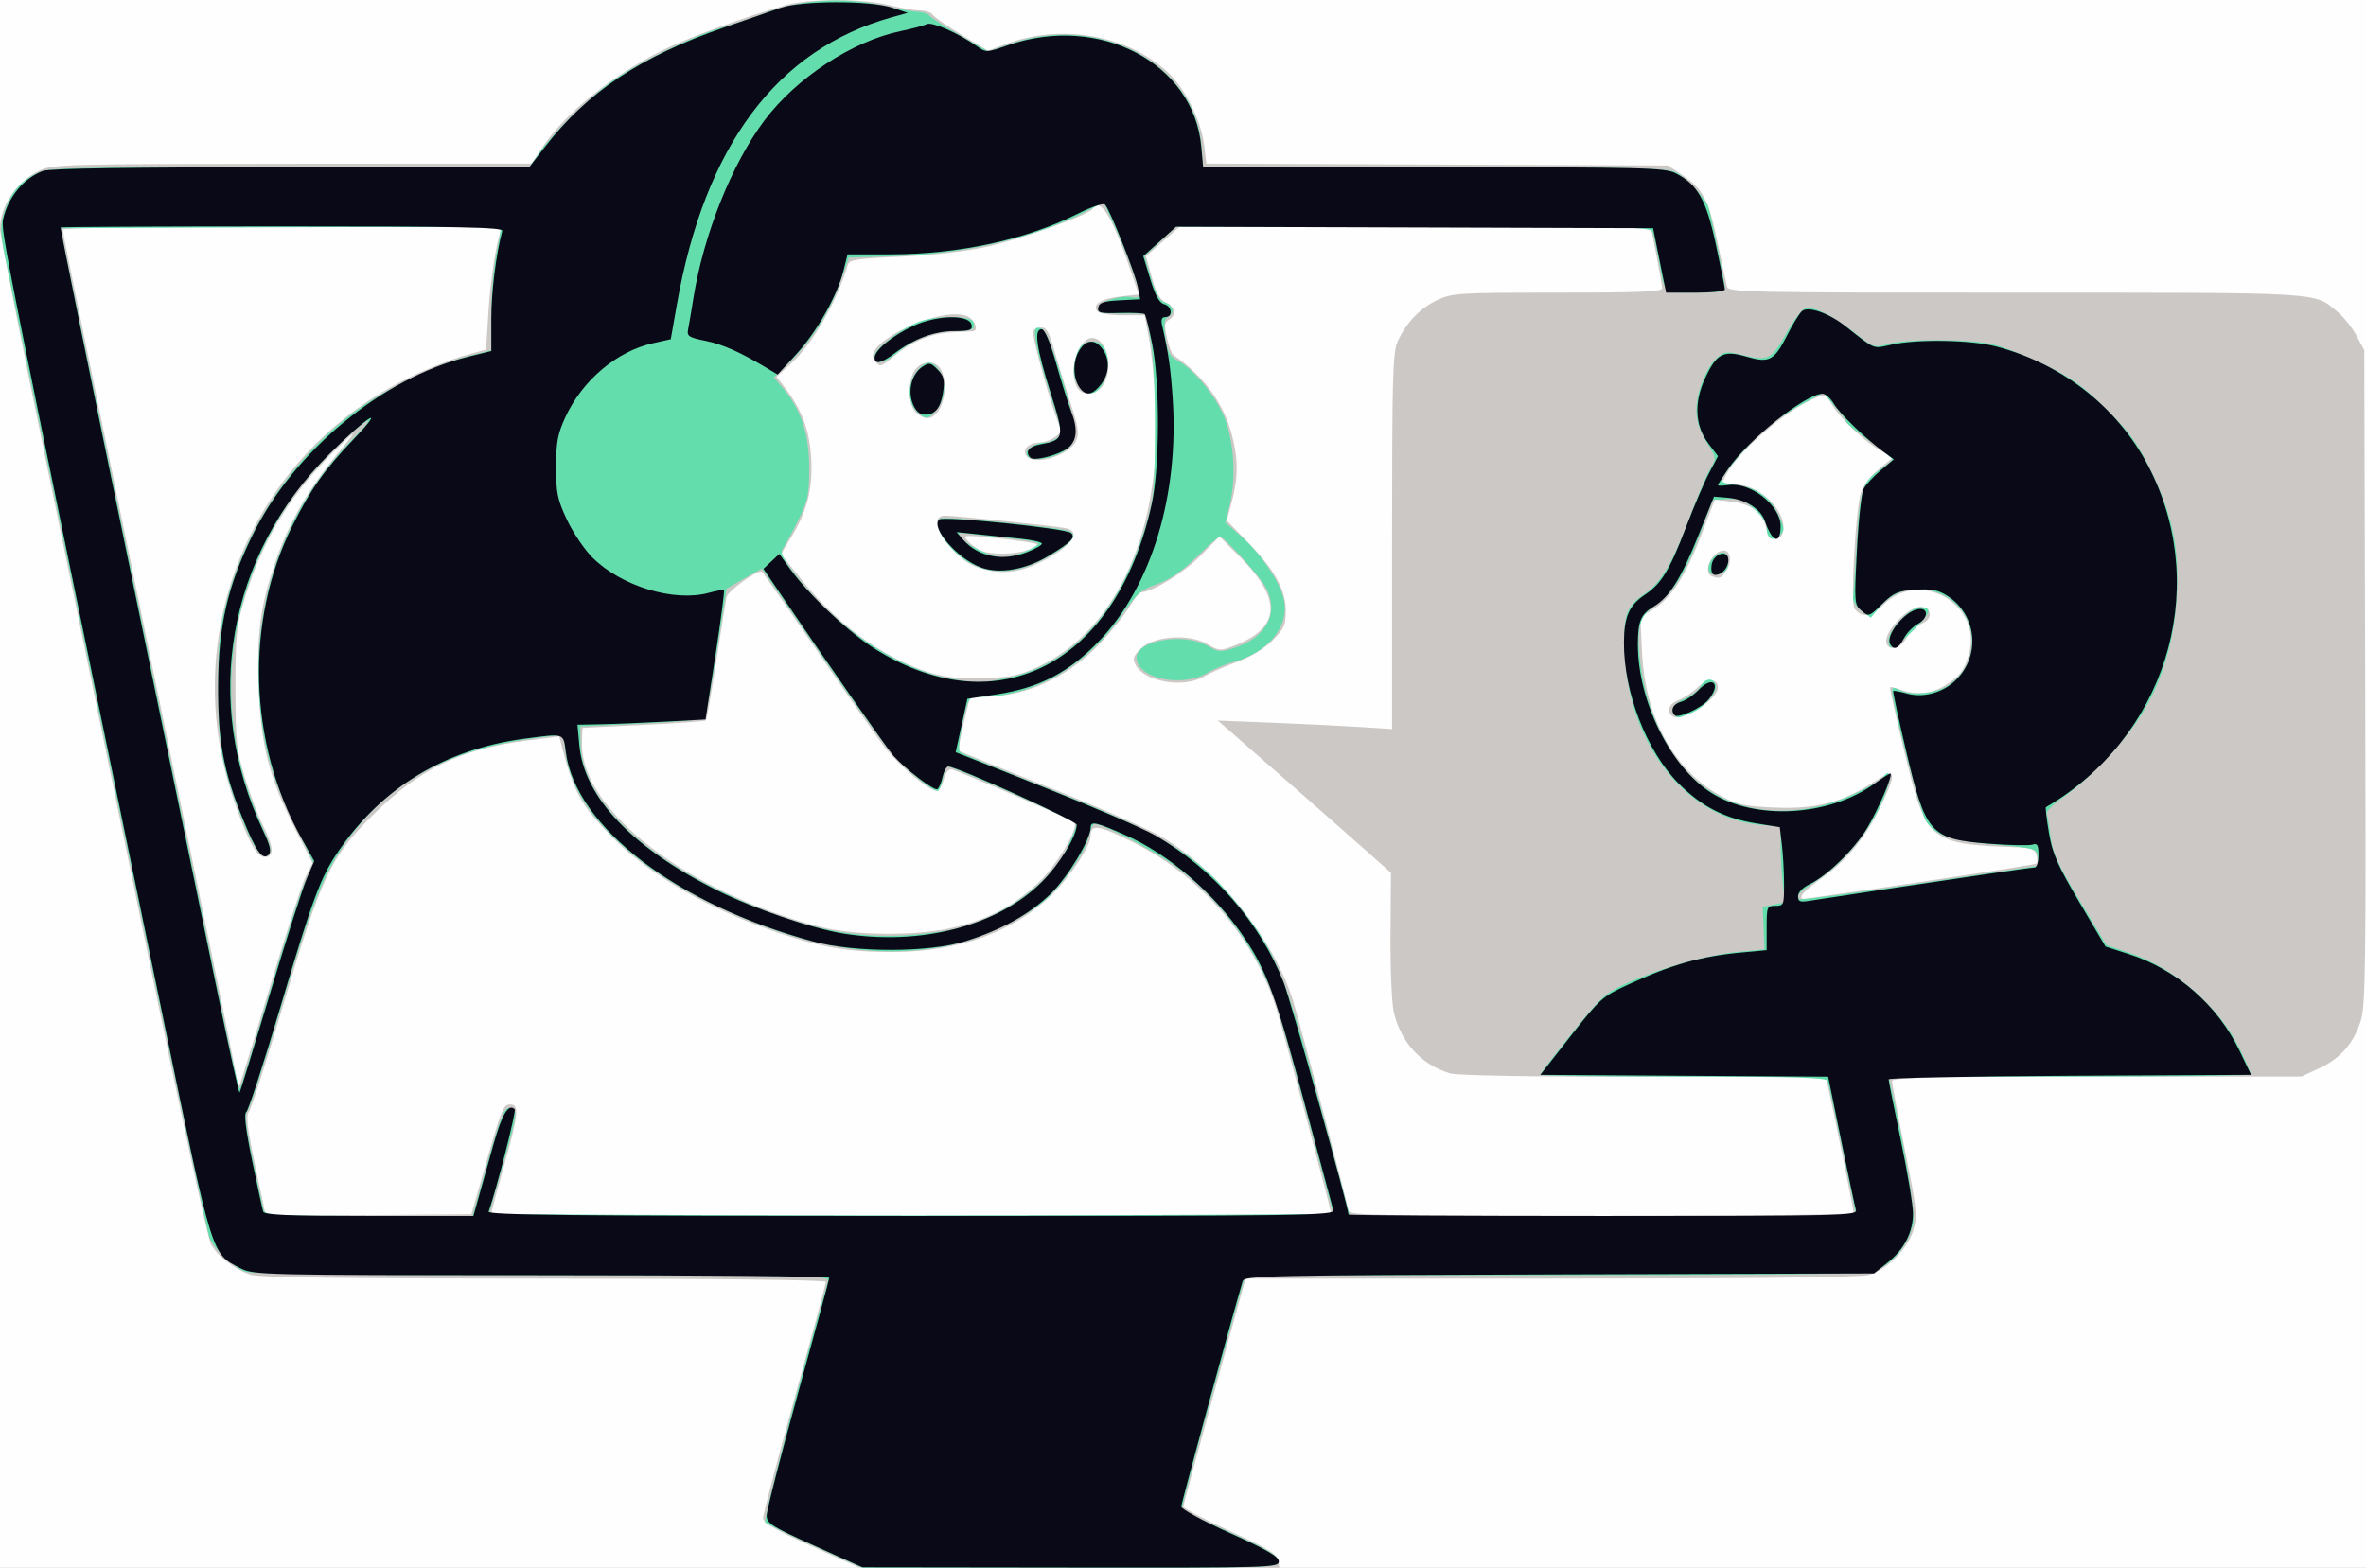 <?xml version="1.0" encoding="UTF-8" standalone="no"?>
<!-- Created with Inkscape (http://www.inkscape.org/) -->

<svg
   version="1.1"
   id="svg1"
   width="679"
   height="450"
   viewBox="0 0 679 450"
   sodipodi:docname="HR_03.svg"
   inkscape:version="1.3.2 (091e20e, 2023-11-25, custom)"
   xmlns:inkscape="http://www.inkscape.org/namespaces/inkscape"
   xmlns:sodipodi="http://sodipodi.sourceforge.net/DTD/sodipodi-0.dtd"
   xmlns="http://www.w3.org/2000/svg"
   xmlns:svg="http://www.w3.org/2000/svg">
  <rect x="0" y="0" width="679" height="450" fill="#808080" stroke="none"/>
  <defs
     id="defs1" />
  <sodipodi:namedview
     id="namedview1"
     pagecolor="#ffffff"
     bordercolor="#000000"
     borderopacity="0.25"
     inkscape:showpageshadow="2"
     inkscape:pageopacity="0.0"
     inkscape:pagecheckerboard="0"
     inkscape:deskcolor="#d1d1d1"
     showgrid="false"
     inkscape:zoom="1.4742268"
     inkscape:cx="339.5"
     inkscape:cy="224.86364"
     inkscape:window-width="1920"
     inkscape:window-height="1001"
     inkscape:window-x="-9"
     inkscape:window-y="-9"
     inkscape:window-maximized="1"
     inkscape:current-layer="g1" />
  <g
     inkscape:groupmode="layer"
     inkscape:label="Image"
     id="g1">
    <g
       id="g2">
      <path
         style="fill:#fefefe"
         d="M 0,225 V 0 H 339.5 679 V 225 450 H 339.5 0 Z"
         id="path5" />
      <path
         style="fill:#ccc8c6"
         d="M 232.75,443.706 C 222.185,438.952 219,437.085 219,435.647 c 0,-1.029 4.05,-16.469 9,-34.311 4.95,-17.842 9,-32.866 9,-33.388 C 237,367.359 206.422,367 156.149,367 98.366,367 74.329,366.675 71.899,365.862 67.199,364.288 62.289,360.46 60.477,356.956 59.641,355.339 51.788,319.25 43.026,276.758 34.264,234.266 20.999,170.028 13.547,134.006 6.096,97.984 0,67.257 0,65.724 0,59.061 4.852,51.958 11.5,48.89 15.262,47.154 19.572,47.041 84,46.996 l 68.5,-0.048 3.388,-4.994 C 162.432,32.307 175.47,21.812 190,14.494 c 6.931,-3.491 23.562,-9.596 35.5,-13.031 6.547,-1.884 22.538,-1.864 29.839,0.037 3.167,0.825 7.065,1.5 8.66,1.5 1.596,0 3.261,0.563 3.701,1.251 0.44,0.688 4.177,3.289 8.305,5.779 l 7.506,4.528 4.994,-1.873 c 15.852,-5.946 34.623,-2.791 46.332,7.787 5.099,4.606 9.81,13.859 10.705,21.022 l 0.681,5.452 66.212,0.277 66.212,0.277 4.215,2.79 c 5.836,3.863 7.572,7.22 10.099,19.537 1.204,5.87 2.411,11.461 2.682,12.423 0.463,1.649 5.265,1.75 82.802,1.75 89.479,0 85.554,-0.237 92.478,5.589 1.741,1.465 4.157,4.519 5.371,6.787 L 678.5,100.5 l 0.27,93.932 c 0.242,84.158 0.102,94.436 -1.341,98.781 -2.149,6.471 -5.789,10.58 -11.889,13.421 l -5.041,2.347 -58.75,0.01 c -46.319,0.008 -58.754,0.274 -58.767,1.26 -0.009,0.688 1.659,9.613 3.708,19.834 3.426,17.09 3.619,18.939 2.407,23 -1.612,5.401 -7.609,11.409 -12.838,12.861 -2.481,0.689 -33.547,1.046 -91.29,1.05 l -87.53,0.006 -8.877,32.25 c -4.882,17.738 -8.919,32.647 -8.97,33.133 -0.051,0.485 5.981,3.665 13.406,7.066 10.741,4.92 13.565,6.63 13.82,8.367 L 367.139,450 306.82,449.946 246.5,449.893 Z M 139.449,333.969 C 143.973,318.176 144.458,317 146.452,317 c 2.601,0 2.336,2.887 -1.528,16.614 -2.15,7.637 -3.912,14.224 -3.916,14.636 -0.004,0.412 54.217,0.75 120.492,0.75 66.275,0 120.5,-0.353 120.5,-0.785 0,-1.015 -13.352,-51 -15.55,-58.213 -6.228,-20.441 -21.298,-38.157 -40.883,-48.062 -10.107,-5.111 -12.558,-5.527 -12.577,-2.131 -0.017,3.004 -5.62,11.552 -11.103,16.936 -10.876,10.681 -26.618,16.399 -45.387,16.487 -12.718,0.059 -20.242,-1.179 -32.867,-5.408 -19.789,-6.63 -37.132,-16.586 -47.888,-27.49 -8.895,-9.018 -11.154,-13.066 -14.457,-25.9 l -0.789,-3.066 -9.6,1.229 c -18.782,2.405 -30.647,8.182 -43.957,21.402 -12.066,11.985 -14.737,17.635 -25.526,54 -4.814,16.225 -9.288,30.175 -9.942,31 -0.938,1.182 -0.553,4.526 1.815,15.765 l 3.006,14.265 29.495,-0.265 29.495,-0.265 z M 532,348.152 c 0,-0.767 -6.262,-31.524 -7.51,-36.887 l -0.52,-2.234 -52.235,0.023 c -31.245,0.014 -53.555,-0.37 -55.52,-0.956 -8.334,-2.483 -14.281,-8.969 -16.24,-17.713 -0.579,-2.584 -0.993,-12.616 -0.92,-22.292 L 399.187,250.5 390.739,243 c -6.978,-6.194 -27.048,-23.815 -38.55,-33.844 l -2.688,-2.344 15.5,0.611 c 8.525,0.336 19.775,0.885 25,1.219 l 9.5,0.608 V 155.375 c 0,-47.237 0.197,-54.306 1.598,-57.375 2.47,-5.409 6.456,-9.57 11.384,-11.887 C 416.746,84.109 418.528,84 446.989,84 c 23.342,0 30.011,-0.278 30.012,-1.25 4.2e-4,-0.688 -0.736,-4.963 -1.637,-9.5 L 473.726,65 406.113,65.038 338.5,65.077 l -4.815,4.244 -4.815,4.244 1.701,6.119 c 1.257,4.522 2.318,6.4 4.065,7.196 2.698,1.229 3.096,3.61 0.817,4.886 -1.273,0.712 -1.374,1.631 -0.574,5.195 0.535,2.381 1.37,4.602 1.856,4.934 8.543,5.845 14.439,13.839 16.75,22.714 1.888,7.25 1.898,12.356 0.038,19.348 l -1.452,5.457 6.316,6.543 C 366.027,163.87 369,169.334 369,175.46 c 0,3.924 -0.516,5.056 -3.805,8.345 -2.371,2.371 -6.234,4.705 -10.25,6.193 -3.545,1.313 -7.795,3.199 -9.445,4.191 -5.685,3.417 -16.963,1.551 -19.522,-3.23 -1.019,-1.905 -0.827,-2.565 1.393,-4.786 3.664,-3.664 13.938,-4.369 19.119,-1.312 3.447,2.034 3.666,2.044 7.953,0.36 13.13,-5.158 13.537,-13.216 1.285,-25.485 l -5.772,-5.78 -5.402,5.533 c -4.668,4.781 -13.873,10.454 -17.054,10.509 -0.55,0.01 -2.023,1.809 -3.273,3.998 -1.25,2.189 -5.021,6.918 -8.379,10.508 -8.353,8.93 -19.524,14.584 -30.163,15.266 l -7.377,0.473 -1.755,7.444 c -0.965,4.094 -1.597,7.598 -1.404,7.787 0.193,0.188 11.826,4.914 25.851,10.502 14.025,5.588 28.606,11.99 32.403,14.227 16.4,9.664 32.386,29.691 37.754,47.297 C 373.597,295.505 387,346.325 387,347.573 387,348.796 397.363,349 459.5,349 c 39.875,0 72.5,-0.381 72.5,-0.848 z M 77.483,283.173 c 4.643,-15.465 9.286,-29.765 10.318,-31.777 l 1.877,-3.659 -5.126,-10.118 c -7.402,-14.61 -9.799,-24.074 -10.336,-40.815 -0.498,-15.505 0.492,-22.848 4.779,-35.451 3.732,-10.972 9.452,-20.954 17.737,-30.953 5.178,-6.25 5.653,-7.064 2.271,-3.9 -15.59,14.588 -24.245,28.744 -29.75,48.662 -1.358,4.913 -1.738,10.048 -1.69,22.838 0.056,14.985 0.31,17.309 2.762,25.307 1.485,4.844 3.82,11.017 5.188,13.717 3.063,6.044 3.229,8.976 0.508,8.976 -2.287,0 -4.463,-3.843 -8.422,-14.876 -17.32,-48.267 4.278,-100.923 50.49,-123.097 4.645,-2.229 11.363,-4.874 14.928,-5.878 l 6.483,-1.825 0.661,-10.574 c 0.588,-9.404 2.174,-19.853 3.564,-23.474 C 144.118,65.25 131.859,65 81.107,65 44.449,65 18,65.377 18,65.899 c 0,0.494 2.272,11.857 5.049,25.25 C 25.825,104.542 31.427,131.7 35.497,151.5 c 4.07,19.8 12.859,62.325 19.531,94.5 6.672,32.175 12.381,60.201 12.687,62.281 0.306,2.079 0.73,3.607 0.941,3.396 0.212,-0.212 4.184,-13.039 8.826,-28.504 z M 274.244,266.065 c 10.032,-2.566 16.26,-5.845 23.275,-12.257 5.674,-5.185 12.396,-16.408 10.714,-17.888 -0.883,-0.777 -33.144,-14.646 -35.127,-15.101 -0.853,-0.196 -1.737,0.941 -2.279,2.93 -0.486,1.788 -1.374,3.25 -1.972,3.25 -2.278,0 -11.066,-7.428 -15.2,-12.847 C 251.284,211.044 242.49,198.488 234.114,186.25 225.738,174.012 218.743,164 218.569,164 c -1.928,0 -9.681,5.659 -10.051,7.337 -0.262,1.19 -1.6,9.539 -2.973,18.555 -1.373,9.016 -2.715,16.611 -2.983,16.879 -0.268,0.268 -8.267,0.846 -17.775,1.284 -9.508,0.438 -17.4,0.83 -17.537,0.871 -0.138,0.041 -0.246,2.212 -0.24,4.824 0.039,19.034 30.461,42.382 67.99,52.182 10.432,2.724 28.871,2.787 39.244,0.134 z M 551.297,253.121 c 18.037,-2.684 32.981,-5.066 33.209,-5.294 0.228,-0.228 0.176,-1.328 -0.117,-2.445 -0.439,-1.679 -1.429,-2.062 -5.71,-2.211 -25.048,-0.869 -25.905,-1.595 -32.102,-27.188 -2.455,-10.137 -4.326,-18.567 -4.159,-18.735 0.167,-0.167 1.521,0.158 3.008,0.724 4.23,1.608 8.762,1.21 12.556,-1.102 4.371,-2.664 5.714,-4.404 7.04,-9.12 4.015,-14.274 -14.051,-24.655 -24.581,-14.125 -3.525,3.525 -6.003,3.851 -8.241,1.086 -1.204,-1.488 0.325,-28.712 1.878,-33.436 0.583,-1.773 2.907,-4.759 5.165,-6.634 l 4.105,-3.41 -3.288,-1.701 c -4.335,-2.241 -11.523,-8.927 -14.125,-13.136 -2.059,-3.331 -2.11,-3.349 -5.496,-1.934 -8.033,3.356 -21.659,15.194 -25.06,21.772 L 493.949,139 l 3.776,0.004 c 6.949,0.007 14.678,7.158 14.046,12.996 -0.408,3.768 -3.922,3.354 -4.942,-0.581 -1.141,-4.404 -4.165,-6.692 -9.799,-7.415 l -4.908,-0.63 -3.641,9.563 c -4.582,12.036 -8.707,18.55 -13.769,21.745 l -3.965,2.503 0.494,10.157 c 0.922,18.98 9.51,34.28 23.26,41.441 4.166,2.17 6.667,2.672 15,3.01 11.646,0.473 19.376,-1.543 28.25,-7.368 6.39,-4.194 6.751,-3.103 2.175,6.574 -4.265,9.022 -9.916,16.002 -16.947,20.934 -5.358,3.758 -7.347,6.066 -5.227,6.066 0.413,0 15.509,-2.196 33.546,-4.879 z m -71.554,-47.711 c -1.53,-1.53 -0.654,-3.493 2.007,-4.498 1.512,-0.571 3.961,-2.194 5.44,-3.605 2.722,-2.597 5.81,-2.615 5.81,-0.034 0,3.705 -10.961,10.433 -13.257,8.137 z m 61.775,-20.38 c -1.723,-2.788 6.135,-11.367 9.913,-10.824 3.125,0.449 3.192,3.607 0.1,4.783 -1.438,0.547 -3.383,2.345 -4.323,3.997 -1.676,2.946 -4.505,3.963 -5.691,2.045 z M 491.25,165.338 C 488.475,164.218 491.417,158 494.722,158 c 1.913,0 2.358,3.23 0.778,5.641 -1.574,2.402 -2.04,2.588 -4.25,1.697 z m -193.108,25.947 c 22.543,-10.655 35.342,-39.396 33.497,-75.223 C 331.283,109.153 330.423,100.575 329.728,97 l -1.264,-6.5 h -6.179 c -3.399,0 -6.634,-0.454 -7.19,-1.008 -1.916,-1.911 0.667,-3.731 6.192,-4.361 L 326.805,84.5 l -2.733,-8 c -4.986,-14.595 -8.415,-19.991 -10.53,-16.57 -1.125,1.821 -21.204,8.964 -31.043,11.043 -5.893,1.246 -15.889,2.363 -24.339,2.72 -11.937,0.505 -14.418,0.874 -14.813,2.206 -3.16,10.672 -10.235,22.958 -16.457,28.579 l -4.034,3.644 2.427,3.188 c 4.723,6.204 6.875,11.753 7.436,19.177 0.68,8.985 -0.849,15.681 -5.248,22.986 l -3.348,5.56 6.127,7.616 c 7.371,9.163 16.606,16.975 25.745,21.777 9.941,5.224 15.955,6.626 26.645,6.214 7.634,-0.294 10.19,-0.848 15.5,-3.358 z m -15.681,-27.843 c -3.613,-0.917 -5.985,-2.413 -9.167,-5.781 -4.933,-5.221 -5.87,-9.656 -2.043,-9.667 2.815,-0.008 31.451,2.971 34.5,3.588 4.15,0.841 2.676,4.014 -3.65,7.857 -7.381,4.483 -13.131,5.655 -19.64,4.003 z m 12.441,-5.557 c 1.76,-0.614 2.937,-1.379 2.615,-1.701 -0.322,-0.322 -5.273,-1.069 -11.003,-1.66 -10.192,-1.052 -10.381,-1.034 -8.716,0.819 0.936,1.042 2.602,2.262 3.702,2.713 2.927,1.198 9.725,1.112 13.402,-0.17 z m -0.579,-27.485 c -0.699,-1.822 1.213,-3.361 4.205,-3.384 1.115,-0.008 3.029,-0.717 4.254,-1.574 1.703,-1.193 2.004,-1.974 1.281,-3.324 -1.825,-3.409 -8.158,-26.153 -7.555,-27.129 C 296.843,94.444 297.932,94 298.927,94 c 1.366,0 2.237,1.531 3.558,6.25 0.962,3.438 3.034,10.192 4.606,15.01 2.335,7.159 2.654,9.207 1.745,11.202 -2.103,4.615 -13.107,7.6 -14.512,3.937 z m -31.668,-12.228 c -2.101,-2.322 -2.156,-9.011 -0.098,-11.949 1.998,-2.852 6.007,-2.907 7.508,-0.101 2.656,4.964 0.13,13.879 -3.933,13.879 -1.002,0 -2.567,-0.823 -3.477,-1.829 z m 46.38,-7.106 C 306.545,106.412 309.477,97 313.418,97 c 4.243,0 6.287,8.75 3.159,13.523 -1.974,3.013 -6.062,3.307 -7.542,0.543 z m -58.06,-7.595 c -4.123,-4.968 20.005,-16.227 26.884,-12.546 2.027,1.085 3,3.989 1.39,4.15 -0.412,0.041 -3.225,0.19 -6.25,0.331 -5.811,0.271 -11.602,2.705 -16.761,7.046 -3.556,2.992 -3.616,3.004 -5.263,1.018 z"
         id="path4" />
      <path
         style="fill:#64ddac"
         d="m 234,443.895 c -7.425,-3.337 -13.896,-6.447 -14.379,-6.911 -0.665,-0.637 10.144,-42.199 18.005,-69.234 0.482,-1.657 -3.893,-1.75 -81.993,-1.75 -55.745,0 -83.415,-0.344 -85.317,-1.061 -3.578,-1.349 -8.866,-6.421 -10.239,-9.82 C 59.235,353.036 39.085,256.317 1.837,75.571 0.1,67.139 -0.025,65.027 1.008,61.571 2.707,55.891 5.516,52.288 10.044,49.977 13.795,48.064 16.157,48 82.912,48 h 68.992 l 2.942,-4.25 C 158.595,38.334 169.035,28.055 175.5,23.414 182.648,18.283 198.732,10.372 206.694,8.071 210.437,6.989 216.65,4.903 220.5,3.436 c 9.364,-3.568 22.021,-4.31 32.5,-1.904 4.125,0.947 8.754,1.777 10.286,1.845 1.533,0.068 3.108,0.582 3.5,1.143 0.392,0.561 4.334,3.101 8.759,5.645 l 8.046,4.625 6.954,-2.369 c 15.629,-5.324 33.218,-1.792 44.288,8.895 5.918,5.713 9.317,12.695 9.936,20.415 L 345.274,48 h 66.413 c 56.037,0 66.85,0.226 69.215,1.449 3.229,1.67 8.676,7.57 9.449,10.235 C 491.377,63.223 495,80.988 495,82.483 495,83.719 493.439,84 486.567,84 477.101,84 477.945,84.759 476,74.5 c -0.626,-3.3 -1.362,-6.787 -1.636,-7.75 -0.469,-1.645 -4.582,-1.748 -68.681,-1.71 L 337.5,65.079 332.957,69.29 328.414,73.5 l 1.918,6.376 c 1.283,4.267 2.515,6.532 3.724,6.849 2.463,0.644 3.211,3.027 1.289,4.102 -1.269,0.71 -1.435,1.877 -0.861,6.051 0.578,4.206 1.207,5.431 3.364,6.564 4.129,2.168 9.674,8.518 12.713,14.558 3.367,6.692 4.418,18.253 2.418,26.591 l -1.291,5.381 4.558,4.012 c 5.941,5.229 11.525,13.725 12.33,18.758 1.201,7.509 -4.917,14.657 -14.831,17.326 -2.076,0.559 -5.322,1.929 -7.213,3.045 -7.152,4.22 -19.484,1.855 -20.343,-3.901 -0.791,-5.3 13.543,-7.931 20.501,-3.763 2.906,1.741 3.572,1.787 7.5,0.521 9.229,-2.975 12.94,-9.952 9.17,-17.241 C 361.727,165.571 351.274,154 350.054,154 c -0.353,0 -3.378,2.662 -6.723,5.915 -4.198,4.082 -7.702,6.483 -11.31,7.75 -4.633,1.627 -5.807,2.672 -10.323,9.192 C 311.804,191.142 296.425,200 281.518,200 c -3.698,0 -3.588,-0.182 -5.614,9.283 -0.746,3.486 -0.874,6.112 -0.321,6.61 0.504,0.455 12.126,5.258 25.827,10.673 32.078,12.679 41.971,18.654 52.914,31.959 11.868,14.429 14.244,20.148 24.888,59.917 L 387.391,349 h 72.668 72.668 l -3.883,-18.75 c -2.135,-10.312 -4.085,-19.312 -4.332,-20 C 524.163,309.278 514.95,309 483.031,309 460.464,309 442,308.766 442,308.479 c 0,-0.286 4.107,-5.652 9.126,-11.923 8.503,-10.623 9.599,-11.613 16.053,-14.499 9.689,-4.333 22.987,-8.044 31.757,-8.863 l 7.436,-0.695 -0.251,-6.112 -0.251,-6.112 3.204,-0.641 3.204,-0.641 -0.63,-5.247 c -0.347,-2.886 -0.634,-7.772 -0.639,-10.858 L 511,237.278 505.059,236.739 C 484.185,234.846 467.569,213.964 466.277,188 c -0.566,-11.376 0.248,-13.861 5.776,-17.639 4.796,-3.277 8.109,-9.039 13.434,-23.361 1.942,-5.225 4.345,-10.841 5.338,-12.481 1.79,-2.954 1.781,-3.021 -1.042,-7.562 -1.961,-3.155 -2.876,-5.988 -2.939,-9.096 -0.102,-5.093 2.772,-12.389 6.015,-15.27 1.988,-1.765 2.57,-1.808 7.743,-0.567 6.948,1.667 7.856,1.162 12.319,-6.854 1.882,-3.379 4.218,-6.398 5.193,-6.707 2.244,-0.712 8.072,2.244 14.608,7.411 4.89,3.865 5.23,3.975 8.931,2.887 5.328,-1.567 23.701,-1.512 30.347,0.089 3.025,0.729 9.744,3.394 14.932,5.922 7.671,3.739 10.947,6.102 17.553,12.662 6.708,6.661 8.927,9.719 12.749,17.565 6.239,12.806 8.211,22.284 7.479,35.93 -0.67,12.478 -3.773,23.34 -9.438,33.028 -4.595,7.859 -15.39,19.5 -22.843,24.633 -3.026,2.084 -5.302,4.308 -5.058,4.942 0.243,0.634 0.756,3.661 1.139,6.727 0.562,4.499 2.169,8.023 8.342,18.289 l 7.645,12.716 6.513,2.185 c 13.256,4.448 26.078,15.668 31.938,27.947 C 644.628,304.911 646,308.059 646,308.393 646,308.727 622.591,309 593.981,309 H 541.962 l 0.533,2.25 c 3.806,16.056 7.257,36.915 6.593,39.857 -1.426,6.321 -5.903,11.751 -11.404,13.829 C 535.773,365.659 506.388,366 446.1,366 h -88.77 l -9.307,33.525 c -5.119,18.439 -9.131,33.694 -8.915,33.901 0.216,0.207 6.467,3.099 13.892,6.427 10.33,4.63 13.575,6.532 13.82,8.099 0.319,2.045 0.233,2.048 -59.5,2.03 L 247.5,449.963 Z M 140,333.5 c 3.577,-12.757 4.67,-15.5 6.173,-15.5 2.554,0 2.363,1.606 -2.025,17 l -3.848,13.5 60.272,0.258 c 33.15,0.142 87.689,0.142 121.2,0 L 382.7,348.5 375.479,321.397 c -3.971,-14.906 -8.017,-29.531 -8.99,-32.5 -4.889,-14.914 -15.34,-29.743 -27.555,-39.095 -7.105,-5.44 -23.595,-14.13 -25.076,-13.215 -0.388,0.24 -0.995,1.758 -1.35,3.375 -0.97,4.416 -7.612,14.113 -12.597,18.39 -6.456,5.54 -19.113,11.438 -28.25,13.165 -20.898,3.951 -41.555,0.255 -67.176,-12.02 -24.435,-11.706 -40.345,-28.073 -42.157,-43.366 l -0.621,-5.24 -5.604,0.628 c -25.822,2.895 -43.279,11.933 -55.903,28.942 -7.123,9.598 -10.548,18.132 -19.658,48.979 -4.701,15.918 -9.041,29.247 -9.646,29.621 -0.771,0.476 -0.299,4.523 1.582,13.558 1.474,7.083 2.9,13.667 3.168,14.629 0.45,1.617 2.756,1.75 30.246,1.75 h 29.759 z M 77.231,285.241 c 4.333,-14.707 8.983,-29.166 10.333,-32.131 l 2.454,-5.39 -5.474,-11.11 c -6.79,-13.78 -9.485,-23.856 -10.246,-38.306 -1.444,-27.428 8.219,-53.396 26.886,-72.253 3.474,-3.51 5.417,-5.89 4.317,-5.289 -4.555,2.488 -16.481,14.572 -21.389,21.671 -20.092,29.064 -23.279,63.156 -8.868,94.852 2.443,5.374 2.828,7.038 1.85,8 -1.823,1.792 -4.377,-1.804 -8.054,-11.338 -5.368,-13.92 -6.449,-20.019 -6.458,-36.447 -0.007,-12.198 0.407,-16.658 2.216,-23.877 5.45,-21.746 19.162,-42.249 37.195,-55.618 8.264,-6.126 22.989,-13.322 32.027,-15.65 L 141,100.557 141.017,90.029 c 0.01,-5.791 0.678,-13.647 1.486,-17.46 0.808,-3.812 1.321,-7.078 1.142,-7.258 -0.18,-0.18 -28.675,-0.211 -63.322,-0.069 L 17.327,65.5 l 21.302,103 c 11.716,56.65 23.199,112.331 25.518,123.735 2.319,11.404 4.439,20.513 4.711,20.241 0.272,-0.272 4.04,-12.528 8.373,-27.235 z M 274.5,266.523 c 14.215,-3.694 27.147,-13.27 32.001,-23.697 1.364,-2.929 2.474,-5.776 2.467,-6.326 -0.011,-0.855 -35.31,-16.568 -37.106,-16.518 -0.351,0.01 -0.934,1.593 -1.295,3.518 -0.361,1.925 -1.019,3.5 -1.461,3.5 -1.516,0 -8.604,-5.684 -12.605,-10.108 -2.2,-2.433 -11.613,-15.52 -20.917,-29.083 l -16.917,-24.659 -5.083,2.899 -5.083,2.899 -2.825,18.276 c -1.554,10.052 -3.129,18.579 -3.5,18.95 -0.371,0.371 -8.55,1.046 -18.175,1.5 l -17.5,0.825 0.138,5.262 c 0.382,14.531 15.605,30.339 40.731,42.296 19.977,9.507 35,13.169 51.13,12.462 5.5,-0.241 12.7,-1.14 16,-1.997 z M 584.792,246 c -0.285,-2.443 -0.567,-2.525 -12.292,-3.574 -12.779,-1.144 -17.09,-2.625 -19.836,-6.816 C 551.191,233.362 543,201.779 543,198.347 c 0,-1.092 0.445,-1.18 1.934,-0.383 3.433,1.837 10.49,1.222 14.168,-1.235 11.826,-7.9 7.455,-25.899 -6.677,-27.491 -5.383,-0.607 -9.645,1.045 -13.007,5.041 l -2.541,3.02 -2.689,-2.04 c -1.565,-1.187 -2.568,-2.817 -2.4,-3.9 0.159,-1.023 0.658,-8.191 1.109,-15.929 0.887,-15.223 1.592,-17.312 7.069,-20.931 1.665,-1.1 3.028,-2.298 3.03,-2.662 0.002,-0.364 -2.922,-2.749 -6.497,-5.301 -3.575,-2.551 -6.517,-4.953 -6.538,-5.338 -0.021,-0.385 -1.533,-2.447 -3.361,-4.582 l -3.324,-3.883 -6.183,3.296 c -3.401,1.813 -8.253,5.118 -10.783,7.345 C 501.639,127.488 494,136.537 494,137.96 c 0,0.429 1.984,1.004 4.409,1.277 5.675,0.64 9.762,3.598 12.084,8.747 1.684,3.733 1.708,4.244 0.274,5.677 C 508.798,155.63 507,154.62 507,151.545 c 0,-1.428 -1.389,-3.557 -3.57,-5.471 -2.976,-2.613 -4.263,-3.086 -7.745,-2.842 l -4.176,0.292 -3.752,9.988 c -4.253,11.323 -7.779,16.914 -12.795,20.288 -4.309,2.898 -5.217,5.857 -4.443,14.484 1.139,12.701 6.323,25.336 13.665,33.3 11.527,12.505 31.45,14.687 49.75,5.449 3.256,-1.644 6.205,-3.449 6.552,-4.011 1.393,-2.254 2.32,-0.835 1.446,2.212 -2.96,10.322 -11.598,21.775 -20.945,27.773 -4.703,3.018 -5.608,4.039 -4.531,5.115 0.251,0.251 15.795,-1.812 34.542,-4.583 L 585.083,248.5 Z M 480.667,205.333 c -1.534,-1.534 -0.452,-3.396 2.753,-4.735 1.881,-0.786 3.922,-2.367 4.535,-3.513 1.287,-2.404 3.579,-2.743 4.382,-0.648 0.78,2.033 -3.072,6.555 -6.973,8.185 -3.812,1.593 -3.816,1.594 -4.698,0.712 z M 542,183.69 c 0,-2.563 5.027,-8.246 8.177,-9.246 1.113,-0.353 2.489,-0.177 3.058,0.391 0.711,0.711 -0.588,2.613 -4.167,6.099 C 543.275,186.577 542,187.074 542,183.69 Z m -51.409,-19.542 c -0.89,-1.44 0.389,-4.066 2.541,-5.218 2.122,-1.135 3.309,0.524 2.692,3.762 -0.373,1.956 -4.257,3.036 -5.233,1.456 z m -201.311,30.381 c 18.334,-3.885 31.908,-18.744 39.349,-43.078 2.558,-8.365 2.742,-10.194 2.804,-27.951 0.042,-11.898 -0.435,-21.71 -1.274,-26.25 L 328.819,90 h -6.983 c -6.044,0 -6.939,-0.229 -6.654,-1.706 0.351,-1.822 6.931,-3.738 10.068,-2.931 0.973,0.25 1.75,-0.105 1.75,-0.8 0,-1.997 -3.768,-12.4 -7.144,-19.725 l -3.107,-6.741 -5.959,3.008 c -14.575,7.357 -34.266,11.838 -54.736,12.456 l -12.446,0.375 -2.576,7.281 c -3.008,8.502 -8.09,16.495 -14.426,22.693 l -4.511,4.412 2.61,3.088 c 5.151,6.094 7.513,13.248 7.524,22.785 0.009,7.708 -0.342,9.414 -3.085,15 -1.702,3.467 -3.632,7.038 -4.29,7.936 -0.987,1.348 -0.572,2.482 2.381,6.5 11.744,15.98 30.429,28.652 46.112,31.272 7.415,1.239 8.421,1.215 15.934,-0.377 z m -9.822,-32.353 c -6.248,-2.924 -12.108,-10.927 -9.737,-13.297 0.894,-0.894 35.504,2.525 37.396,3.694 2.099,1.297 0.453,3.263 -5.797,6.918 -8.189,4.791 -15.456,5.683 -21.863,2.685 z m 14.521,-3.784 C 296.191,157.507 298,156.44 298,156.021 c 0,-0.419 -3.263,-1.059 -7.25,-1.422 -3.987,-0.363 -9.274,-0.939 -11.747,-1.28 -4.254,-0.586 -4.416,-0.522 -3,1.19 1.85,2.235 8.722,5.441 11.727,5.47 1.226,0.012 4.039,-0.702 6.25,-1.587 z m 0.686,-27.819 C 294.055,128.981 297.22,127 300.374,127 c 0.684,0 2.022,-0.569 2.974,-1.265 1.616,-1.182 1.494,-1.99 -1.847,-12.25 -1.967,-6.042 -3.853,-12.943 -4.189,-15.337 -0.539,-3.835 -0.397,-4.31 1.199,-4 1.357,0.264 2.802,3.487 5.763,12.852 4.865,15.385 5.19,19.55 1.725,22.102 -3.65,2.69 -10.524,3.581 -11.334,1.47 z M 263,118 c -2.629,-2.629 -2.594,-7.975 0.073,-11.365 2.532,-3.218 4.324,-3.334 6.371,-0.412 2.169,3.097 1.941,8.019 -0.516,11.143 -2.487,3.161 -3.313,3.25 -5.927,0.635 z m 46.395,-7.519 c -1.129,-1.723 -1.468,-3.647 -1.071,-6.089 0.731,-4.506 2.284,-6.391 5.263,-6.391 4.243,0 5.787,6.442 2.887,12.05 -1.887,3.648 -4.853,3.829 -7.079,0.431 z M 251,102.17 c 0,-2.012 6.887,-7.389 12.431,-9.705 4.62,-1.93 15.161,-1.972 15.893,-0.062 0.818,2.132 -0.198,2.596 -5.741,2.62 -5.634,0.024 -11.452,2.291 -16.228,6.323 -3.658,3.088 -6.356,3.438 -6.356,0.824 z"
         id="path3" />
      <path
         style="fill:#090917"
         d="m 233.777,443.673 c -12.296,-5.532 -13.726,-6.434 -13.75,-8.677 -0.015,-1.377 4.02,-17.127 8.966,-35 4.946,-17.873 8.996,-32.834 9,-33.246 0.004,-0.412 -37.136,-0.75 -82.533,-0.75 -80.439,0 -82.639,-0.051 -86.442,-1.991 C 60.63,359.73 61.13,361.35 46.86,292.3 0.661,68.763 0.156,66.242 0.925,62.831 2.337,56.573 6.837,51.133 12.315,49.064 14.204,48.35 37.627,48 83.507,48 h 68.376 l 4.434,-5.75 C 168.479,26.48 183.807,16.237 207.654,7.944 214.169,5.678 221.525,3.118 224,2.254 c 6.024,-2.102 25.733,-2.138 32,-0.059 l 4.5,1.493 -4.5,1.249 C 222.95,14.112 202.256,41.792 194.217,87.577 L 192.5,97.354 187.384,98.504 c -10.442,2.346 -20.273,10.673 -25.175,21.321 -2.162,4.697 -2.615,7.14 -2.623,14.175 -0.009,7.436 0.379,9.333 3.104,15.151 1.713,3.658 5.003,8.54 7.312,10.849 8.265,8.265 23.507,12.888 33.444,10.144 2.169,-0.599 4.111,-0.923 4.314,-0.719 0.204,0.204 -0.901,8.629 -2.456,18.723 l -2.826,18.352 -11.488,0.618 c -6.319,0.34 -14.588,0.678 -18.377,0.75 L 165.722,208 l 0.537,5.918 c 1.355,14.94 15.181,29.476 39.659,41.696 10.284,5.134 27.118,10.885 36.082,12.326 22.285,3.583 44.439,-2.19 57.044,-14.865 C 304.104,247.988 309,239.949 309,236.729 309,235.586 274.659,220 272.14,220 c -0.54,0 -1.276,1.345 -1.637,2.989 -0.361,1.644 -1.03,3.22 -1.487,3.502 -0.902,0.558 -9.211,-5.758 -12.638,-9.607 -1.831,-2.055 -20.12,-28.278 -33.134,-47.506 l -4.144,-6.122 2.275,-2.137 2.275,-2.137 3.133,4.362 c 5.301,7.381 17.029,18.396 24.555,23.062 35.286,21.877 69.264,3.904 79.227,-41.907 2.29,-10.528 2.329,-34.754 0.075,-45.897 -0.879,-4.343 -1.837,-8.136 -2.13,-8.429 -0.293,-0.293 -3.485,-0.451 -7.094,-0.351 -5.766,0.159 -6.521,-0.032 -6.228,-1.571 0.264,-1.388 1.549,-1.815 6.175,-2.055 l 5.842,-0.303 -0.656,-3.495 c -0.734,-3.915 -8.05,-22.302 -9.417,-23.669 -0.508,-0.508 -3.792,0.583 -7.756,2.576 C 294.43,68.822 275.159,73 255.442,73 h -12.205 l -1.196,4.75 c -1.816,7.214 -7.617,17.465 -13.548,23.939 l -5.322,5.811 -2.836,-1.703 c -7.85,-4.713 -12.943,-6.986 -17.875,-7.977 -4.757,-0.955 -5.377,-1.353 -4.997,-3.206 0.238,-1.163 0.936,-5.265 1.549,-9.115 2.898,-18.18 11.069,-38.592 20.414,-51 C 228.621,22.293 244.655,11.798 258.5,8.926 c 3.3,-0.685 6.658,-1.582 7.463,-1.994 1.485,-0.761 9.003,2.537 14.296,6.271 2.743,1.935 2.797,1.933 8.977,-0.205 26.31,-9.105 53.328,5.078 55.51,29.139 L 345.278,48 l 66.111,0.002 c 60.965,0.001 66.378,0.138 69.54,1.75 6.271,3.198 8.729,7.586 11.525,20.578 1.4,6.507 2.546,12.244 2.546,12.75 C 495,83.586 491.207,84 486.571,84 h -8.429 l -1.166,-5.75 c -0.641,-3.163 -1.481,-7.325 -1.866,-9.25 l -0.7,-3.5 -68.455,-0.21 -68.455,-0.21 -4.705,4.224 -4.705,4.224 2.026,6.637 c 1.429,4.682 2.594,6.786 3.955,7.142 C 336.345,87.903 336.689,91 334.481,91 c -1.06,0 -1.365,0.68 -1.008,2.25 1.91,8.403 2.487,12.395 3.074,21.25 1.823,27.546 -6.041,53.592 -20.906,69.241 -8.707,9.167 -17.276,13.669 -29.585,15.543 l -8.444,1.286 -1.676,7.663 -1.676,7.663 25.62,10.197 C 313.971,231.701 328.2,237.849 331.5,239.755 348.122,249.355 361.638,264.833 368.39,282 370.34,286.958 387,346.58 387,348.6 387,348.82 419.88,349 460.067,349 c 69.117,0 73.04,-0.095 72.553,-1.75 -0.283,-0.963 -2.192,-9.958 -4.242,-19.989 l -3.727,-18.239 -41.308,-0.261 -41.308,-0.261 8.732,-11.157 c 8.279,-10.578 9.122,-11.337 16.232,-14.625 12.718,-5.88 21.006,-8.239 32.793,-9.335 L 507,272.713 v -6.356 c 0,-6.113 0.096,-6.356 2.5,-6.356 2.401,0 2.5,-0.248 2.491,-6.25 -0.005,-3.438 -0.282,-8.521 -0.615,-11.297 l -0.607,-5.047 -6.635,-1.061 c -9.144,-1.462 -15.644,-4.773 -22.238,-11.325 -9.286,-9.227 -15.963,-26.377 -15.851,-40.718 0.057,-7.268 1.509,-10.581 5.931,-13.531 4.819,-3.215 7.152,-7.038 11.897,-19.5 2.256,-5.924 5.242,-12.926 6.635,-15.56 l 2.534,-4.789 -2.672,-3.503 c -3.93,-5.152 -4.308,-11.692 -1.083,-18.736 3.3,-7.208 5.28,-8.254 11.936,-6.303 6.54,1.917 7.973,1.155 11.7,-6.228 1.603,-3.175 3.513,-6.267 4.245,-6.873 1.794,-1.483 7.685,0.575 12.46,4.353 8.67,6.859 7.801,6.504 13.039,5.319 7.421,-1.679 22.902,-1.427 30.206,0.492 19.628,5.156 35.871,18.297 44.505,36.003 16.885,34.629 3.75,76.438 -30.229,96.217 -0.193,0.113 0.192,3.426 0.856,7.363 1.01,5.987 2.438,9.246 8.722,19.907 l 7.515,12.749 6.748,2.173 c 13.691,4.41 25.417,14.644 31.67,27.643 l 3.367,7 -52.014,0.259 C 565.406,308.901 542,309.364 542,309.786 c 0,0.423 1.575,8.299 3.5,17.502 1.925,9.203 3.499,18.641 3.498,20.972 -0.002,5.459 -2.517,10.312 -7.341,14.168 l -3.843,3.071 -90.345,0.266 c -84.735,0.249 -90.377,0.373 -90.862,2 C 353.5,378.192 339,431.432 339,432.418 c 0,0.718 6.3,4.146 14,7.618 10.584,4.772 14,6.758 14,8.139 0,1.748 -2.537,1.823 -59.75,1.749 l -59.75,-0.077 z M 137.341,343.75 c 0.816,-2.888 2.721,-9.68 4.234,-15.094 2.488,-8.904 4.369,-12.045 6.146,-10.268 0.495,0.495 -5.279,23.121 -7.492,29.361 -0.353,0.996 24.322,1.25 121.231,1.25 115.41,0 121.648,-0.09 121.16,-1.75 -0.283,-0.963 -3.945,-14.575 -8.139,-30.25 -8.378,-31.316 -10.944,-38.364 -17.483,-48.019 -8.58,-12.669 -21.57,-23.823 -34.23,-29.392 C 314.485,235.944 313,235.621 313,237.461 c 0,3.398 -6.471,14.172 -11.404,18.987 -6.094,5.948 -14.208,10.47 -24.596,13.707 -10.482,3.266 -31.599,3.303 -43.556,0.076 -39.05,-10.539 -68.201,-32.838 -71.055,-54.354 -0.739,-5.568 -0.242,-5.41 -12.067,-3.833 -22.577,3.01 -40.707,13.998 -53.188,32.236 -5.19,7.584 -7.373,13.447 -16.668,44.761 -4.809,16.203 -9.217,29.765 -9.796,30.137 -0.708,0.456 -0.156,5.022 1.693,14 1.509,7.328 2.931,13.886 3.159,14.574 0.319,0.963 7.294,1.25 30.375,1.25 h 29.96 z M 77.506,285.156 c 4.622,-15.441 9.365,-30.309 10.54,-33.04 l 2.136,-4.966 -3.63,-6.492 c -15.304,-27.367 -16.321,-62.388 -2.606,-89.789 5.285,-10.559 9.168,-16.056 17.49,-24.755 9.865,-10.313 4.129,-6.798 -6.992,4.285 -29.177,29.077 -36.511,70.876 -18.949,107.997 2.018,4.266 2.44,6.07 1.612,6.898 C 75.369,247.031 73.581,244.553 69.679,235 64.124,221.403 62.504,212.587 62.604,196.5 62.709,179.601 65.328,168.198 72.444,153.668 84.233,129.593 109.688,108.488 134.25,102.423 l 6.75,-1.667 v -9.29 c 0,-7.628 1.371,-18.573 3.16,-25.231 0.271,-1.01 -12.43,-1.262 -63.073,-1.253 -34.877,0.006 -63.54,0.138 -63.694,0.292 -0.155,0.155 8.644,43.469 19.552,96.253 10.908,52.785 22.45,108.669 25.647,124.186 3.198,15.518 5.971,28.057 6.162,27.865 0.192,-0.192 4.13,-12.982 8.752,-28.423 z M 539,255.543 c 9.075,-1.353 22.653,-3.379 30.173,-4.502 C 576.693,249.918 583.331,249 583.923,249 584.515,249 585,247.395 585,245.433 c 0,-2.959 -0.302,-3.471 -1.772,-3.005 -0.974,0.309 -6.625,0.184 -12.556,-0.279 -16.666,-1.301 -18.068,-2.878 -23.639,-26.591 -2.189,-9.319 -3.854,-17.069 -3.7,-17.223 0.154,-0.154 1.965,0.185 4.024,0.754 4.429,1.223 9.86,-0.171 13.488,-3.461 7.702,-6.986 6.671,-19.194 -2.086,-24.691 -2.558,-1.606 -4.5,-1.966 -9.028,-1.676 -5.072,0.326 -6.23,0.82 -9.586,4.098 -3.73,3.643 -3.866,3.687 -5.93,1.935 -2.05,-1.74 -2.089,-2.25 -1.309,-17.337 0.442,-8.549 1.315,-16.502 1.942,-17.672 0.626,-1.17 2.829,-3.55 4.895,-5.288 l 3.757,-3.161 -2.957,-2.167 c -5.257,-3.853 -12.607,-10.968 -14.313,-13.855 -0.914,-1.547 -2.352,-2.808 -3.196,-2.803 -4.851,0.03 -21.267,13.108 -27.106,21.595 -1.611,2.341 -2.928,4.434 -2.928,4.653 0,0.218 1.356,0.198 3.014,-0.046 6.313,-0.927 14.986,5.882 14.986,11.764 0,5.499 -2.412,4.735 -4.5,-1.426 -1.202,-3.545 -5.61,-6.278 -10.809,-6.7 l -3.809,-0.309 -4.319,10.747 c -5.129,12.762 -8.501,18.154 -13.016,20.818 -3.681,2.172 -4.522,4.201 -4.516,10.896 0.013,16.283 9.366,35.155 21.1,42.578 12.564,7.948 33.818,6.761 46.755,-2.611 2.253,-1.632 4.324,-2.967 4.601,-2.967 0.962,0 -3.398,10.256 -6.685,15.725 -3.628,6.036 -11.477,13.668 -16.552,16.093 -1.945,0.93 -3.25,2.3 -3.25,3.413 0,1.543 0.553,1.768 3.25,1.317 1.788,-0.299 10.675,-1.651 19.75,-3.004 z m -58.373,-50.249 c -1.374,-1.374 -0.499,-3.288 1.763,-3.856 1.315,-0.33 3.634,-1.898 5.153,-3.483 4.054,-4.232 6.492,-1.607 2.707,2.914 -1.945,2.323 -8.644,5.404 -9.623,4.425 z m 61.867,-20.303 c -1.543,-2.497 3.928,-9.47 7.969,-10.157 3.016,-0.513 3.007,2.576 -0.012,4.192 -1.442,0.772 -3.27,2.657 -4.063,4.189 -1.498,2.896 -2.828,3.503 -3.895,1.776 z M 491.184,162.25 C 491.567,158.917 496,157.519 496,160.73 496,162.926 494.171,165 492.234,165 c -0.901,0 -1.259,-0.937 -1.05,-2.75 z M 281.5,162.853 c -6.713,-2.479 -14.452,-11.366 -11.968,-13.743 1.119,-1.07 36.475,2.55 37.831,3.874 1.341,1.309 0.07,2.609 -6.385,6.53 -6.601,4.01 -14.155,5.305 -19.477,3.339 z m 13.48,-4.461 C 297.191,157.507 299,156.44 299,156.021 c 0,-0.419 -2.7,-1.045 -6,-1.391 -3.3,-0.346 -8.812,-0.918 -12.25,-1.27 l -6.25,-0.641 2,2.278 c 4.295,4.892 11.454,6.207 18.48,3.396 z m 0.722,-27.023 c -1.6,-1.6 -0.497,-3.184 2.624,-3.77 7.193,-1.349 7.292,-1.819 3.157,-14.949 C 297.416,99.735 296.672,94.5 298.903,94.5 c 0.92,0 2.365,3.383 4.193,9.817 1.534,5.399 3.544,11.792 4.466,14.207 2.068,5.416 1.303,8.984 -2.327,10.838 -3.576,1.827 -8.646,2.895 -9.534,2.007 z m -33.716,-15.402 c -1.572,-3.795 -0.346,-8.652 2.694,-10.67 1.963,-1.304 2.386,-1.231 4.363,0.746 1.754,1.754 2.085,2.969 1.663,6.113 C 270.066,116.928 268.489,119 265.499,119 c -1.57,0 -2.639,-0.923 -3.513,-3.033 z m 48.142,-4.312 c -2.078,-2.503 -2.393,-7.242 -0.7,-10.516 1.921,-3.714 4.792,-4.089 7.015,-0.916 2.148,3.067 1.947,7.011 -0.516,10.143 -2.296,2.919 -4.112,3.323 -5.799,1.29 z M 251,102.687 c 0,-2.187 5.167,-6.422 11.207,-9.184 6.888,-3.15 16.029,-3.29 16.607,-0.253 0.283,1.487 -0.467,1.753 -4.991,1.772 -5.73,0.024 -11.707,2.262 -17.174,6.432 C 252.965,104.264 251,104.693 251,102.687 Z"
         id="path2" />
    </g>
  </g>
</svg>
